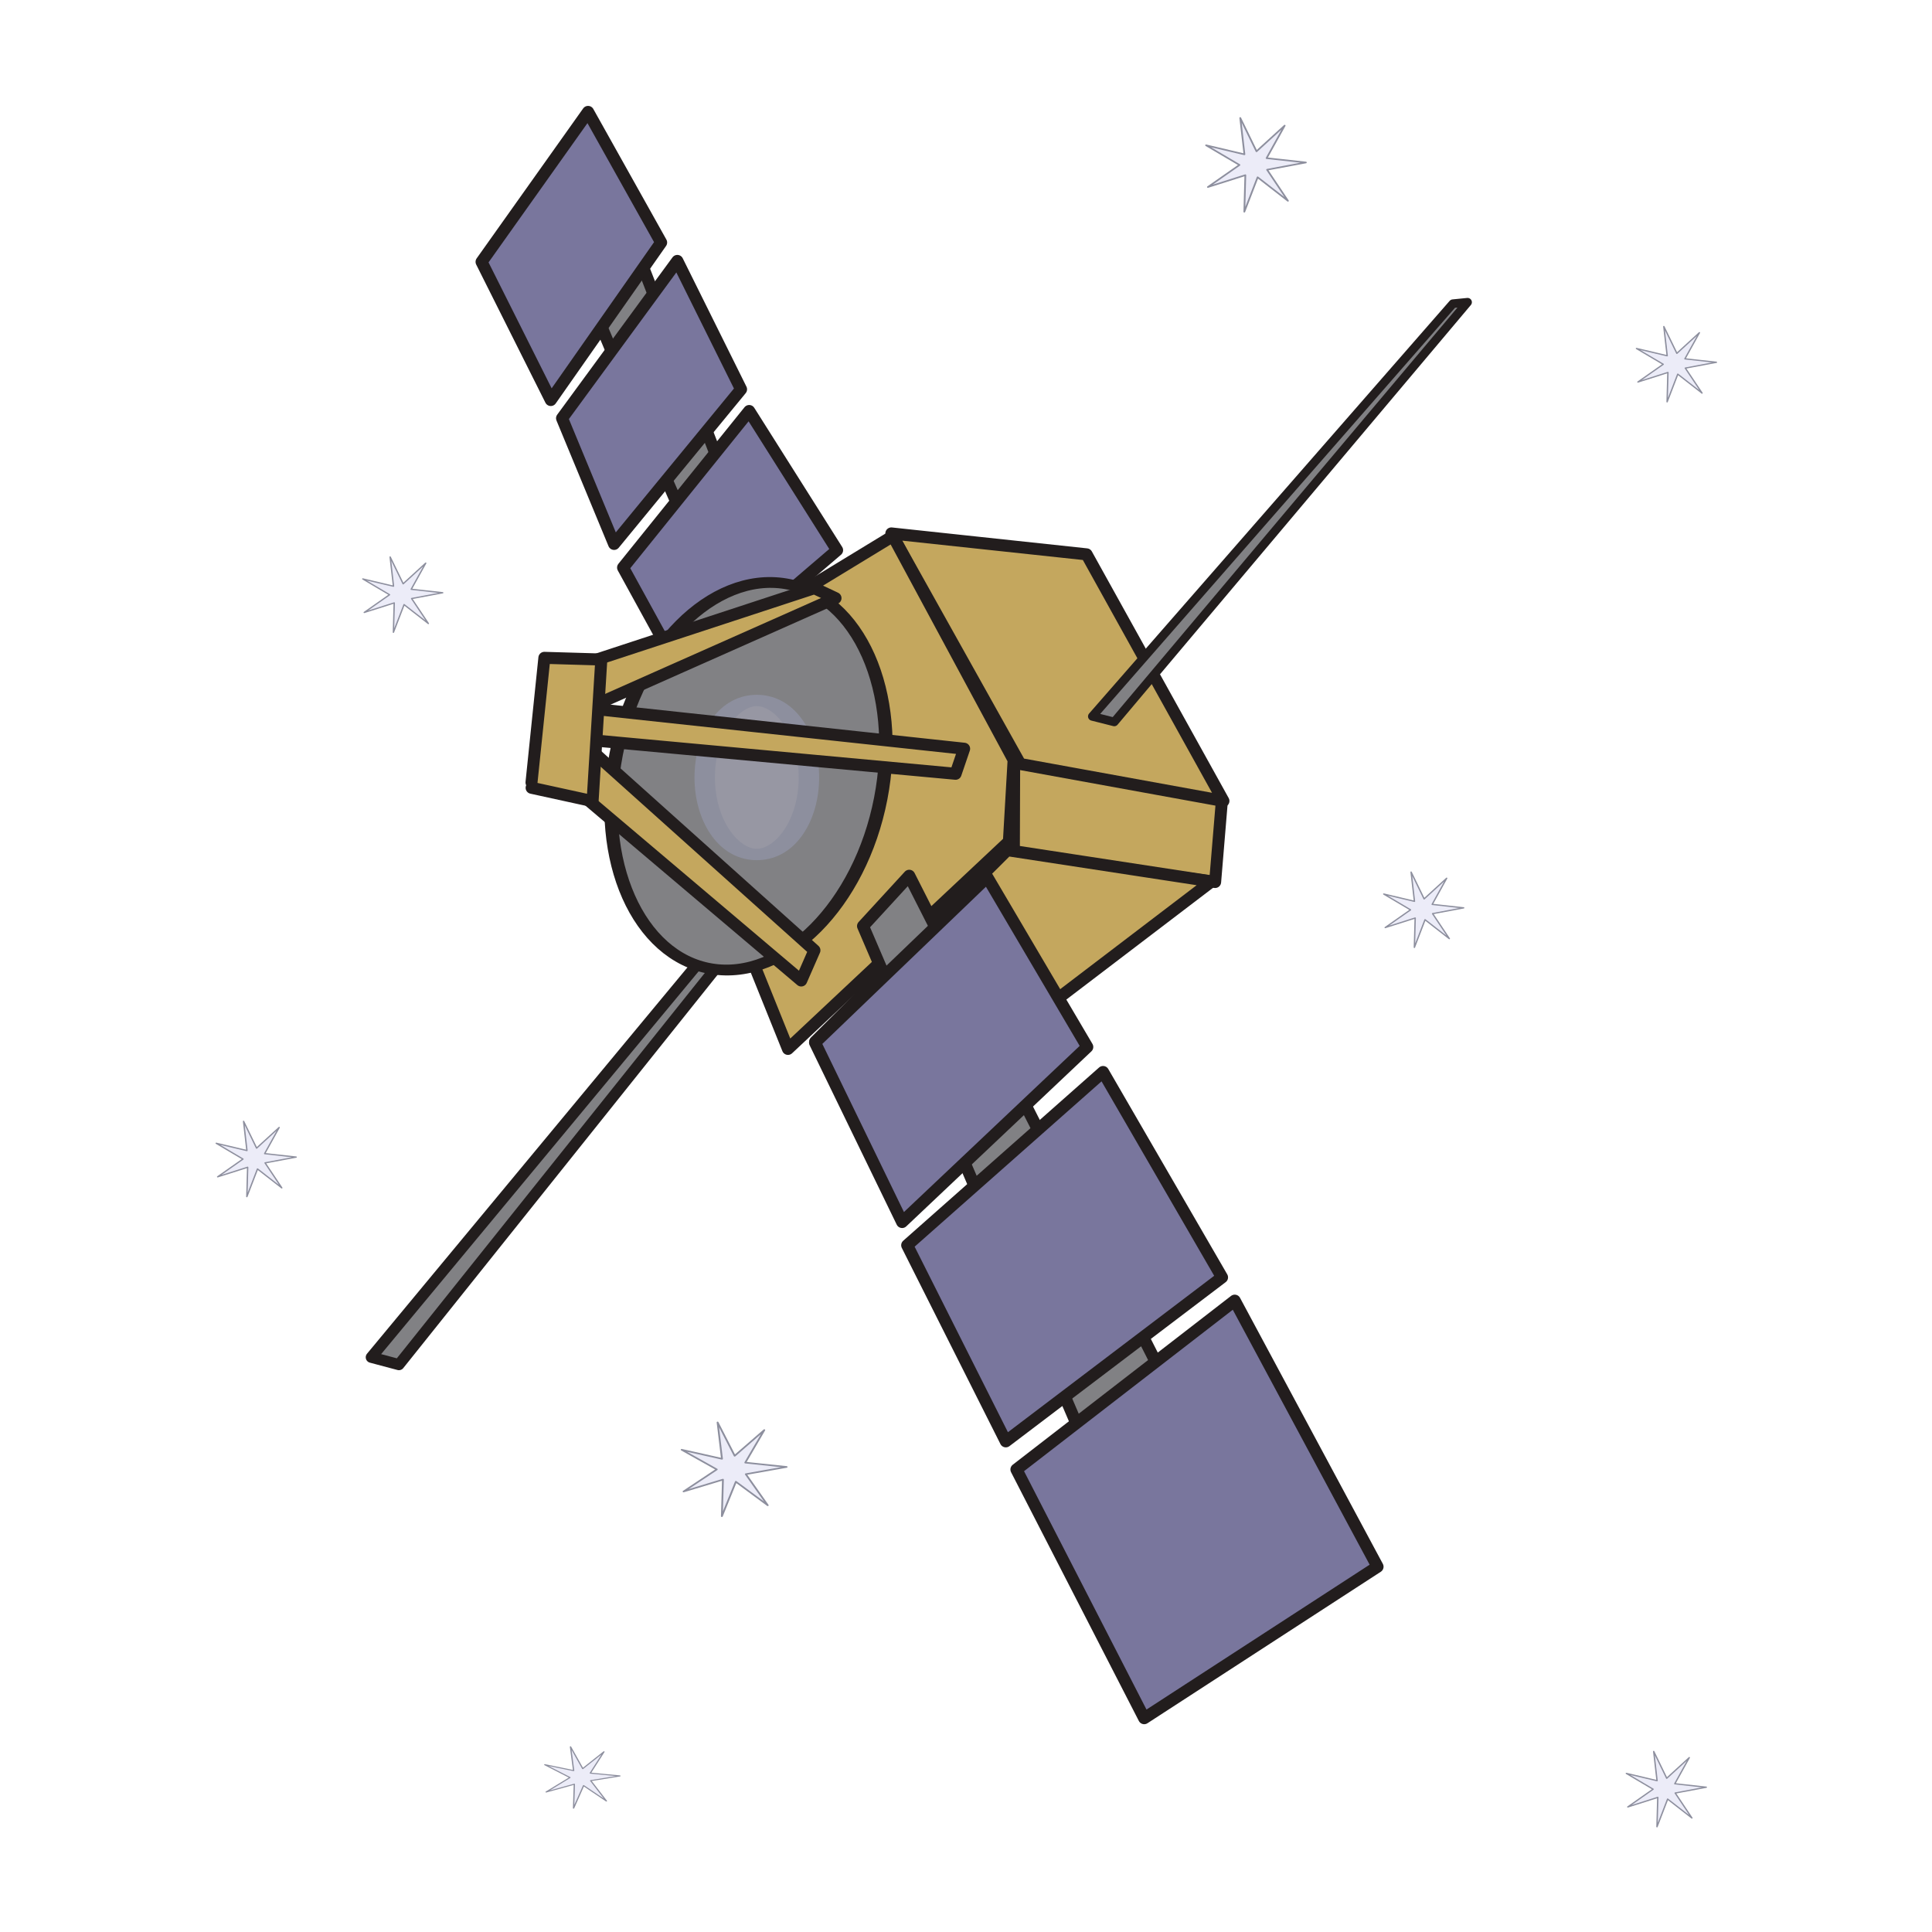 <?xml version="1.0" encoding="UTF-8" standalone="no"?>
<svg
   id="svg3430"
   width="800"
   height="800"
   viewBox="0 0 800 800.001"
   version="1.1"
   sodipodi:docname="multiflexi-probe.svg"
   inkscape:version="1.2.2 (b0a8486541, 2022-12-01)"
   xmlns:inkscape="http://www.inkscape.org/namespaces/inkscape"
   xmlns:sodipodi="http://sodipodi.sourceforge.net/DTD/sodipodi-0.dtd"
   xmlns="http://www.w3.org/2000/svg"
   xmlns:svg="http://www.w3.org/2000/svg"
   xmlns:rdf="http://www.w3.org/1999/02/22-rdf-syntax-ns#"
   xmlns:cc="http://creativecommons.org/ns#"
   xmlns:dc="http://purl.org/dc/elements/1.1/">
  <sodipodi:namedview
     pagecolor="#ffffff"
     bordercolor="#666666"
     borderopacity="1"
     objecttolerance="10"
     gridtolerance="10"
     guidetolerance="10"
     inkscape:pageopacity="0"
     inkscape:pageshadow="2"
     inkscape:window-width="1920"
     inkscape:window-height="1120"
     id="namedview39"
     showgrid="false"
     inkscape:zoom="0.6152282"
     inkscape:cx="1060.5821"
     inkscape:cy="591.65038"
     inkscape:window-x="0"
     inkscape:window-y="0"
     inkscape:window-maximized="1"
     inkscape:current-layer="svg3430"
     inkscape:showpageshadow="2"
     inkscape:pagecheckerboard="0"
     inkscape:deskcolor="#d1d1d1" />
  <defs
     id="defs3434">
    <clipPath
       id="clipPath3444">
      <path
         id="path3446"
         d="M 11.52,162 C 11.52,81.677 135.307,16.56 288,16.56 440.693,16.56 564.48,81.678 564.48,162 564.48,242.322 440.693,307.44 288,307.44 135.307,307.44 11.52,242.32 11.52,162"
         inkscape:connector-curvature="0" />
    </clipPath>
    <radialGradient
       id="radialGradient3452"
       cx="0"
       cy="0"
       r="1"
       fx="0"
       fy="0"
       gradientTransform="matrix(363.06,0,0,-363.06,177.52,256.31)"
       gradientUnits="userSpaceOnUse"
       spreadMethod="pad">
      <stop
         id="stop3454"
         offset="0"
         stop-color="#aeb2d5" />
      <stop
         id="stop3456"
         offset="0.3"
         stop-color="#aeb2d5" />
      <stop
         id="stop3458"
         offset="0.75"
         stop-color="#484c89" />
      <stop
         id="stop3460"
         offset="1"
         stop-color="#484c89" />
    </radialGradient>
    <clipPath
       id="clipPath3468">
      <path
         id="path3470"
         d="M 0,324 H 576 V 0 H 0 Z"
         inkscape:connector-curvature="0" />
    </clipPath>
    <clipPath
       id="clipPath3480">
      <path
         id="path3482"
         d="M 0,324 H 576 V 0 H 0 Z"
         inkscape:connector-curvature="0" />
    </clipPath>
    <filter
       style="color-interpolation-filters:sRGB"
       inkscape:label="Drop Shadow"
       id="filter4622"
       x="-0.122"
       y="-0.211"
       width="1.294"
       height="1.509">
      <feFlood
         flood-opacity="0.498"
         flood-color="rgb(0,0,0)"
         result="flood"
         id="feFlood4612" />
      <feComposite
         in="flood"
         in2="SourceGraphic"
         operator="in"
         result="composite1"
         id="feComposite4614" />
      <feGaussianBlur
         in="composite1"
         stdDeviation="6"
         result="blur"
         id="feGaussianBlur4616" />
      <feOffset
         dx="6"
         dy="6"
         result="offset"
         id="feOffset4618" />
      <feComposite
         in="SourceGraphic"
         in2="offset"
         operator="over"
         result="fbSourceGraphic"
         id="feComposite4620" />
      <feColorMatrix
         result="fbSourceGraphicAlpha"
         in="fbSourceGraphic"
         values="0 0 0 -1 0 0 0 0 -1 0 0 0 0 -1 0 0 0 0 1 0"
         id="feColorMatrix4624" />
      <feFlood
         id="feFlood4626"
         flood-opacity="0.498"
         flood-color="rgb(0,0,0)"
         result="flood"
         in="fbSourceGraphic" />
      <feComposite
         in2="fbSourceGraphic"
         id="feComposite4628"
         in="flood"
         operator="in"
         result="composite1" />
      <feGaussianBlur
         id="feGaussianBlur4630"
         in="composite1"
         stdDeviation="6"
         result="blur" />
      <feOffset
         id="feOffset4632"
         dx="6"
         dy="6"
         result="offset" />
      <feComposite
         in2="offset"
         id="feComposite4634"
         in="fbSourceGraphic"
         operator="over"
         result="fbSourceGraphic" />
      <feColorMatrix
         result="fbSourceGraphicAlpha"
         in="fbSourceGraphic"
         values="0 0 0 -1 0 0 0 0 -1 0 0 0 0 -1 0 0 0 0 1 0"
         id="feColorMatrix4636" />
      <feFlood
         id="feFlood4638"
         flood-opacity="0.498"
         flood-color="rgb(0,0,0)"
         result="flood"
         in="fbSourceGraphic" />
      <feComposite
         in2="fbSourceGraphic"
         id="feComposite4640"
         in="flood"
         operator="in"
         result="composite1" />
      <feGaussianBlur
         id="feGaussianBlur4642"
         in="composite1"
         stdDeviation="6"
         result="blur" />
      <feOffset
         id="feOffset4644"
         dx="6"
         dy="6"
         result="offset" />
      <feComposite
         in2="offset"
         id="feComposite4646"
         in="fbSourceGraphic"
         operator="over"
         result="composite2" />
    </filter>
    <filter
       style="color-interpolation-filters:sRGB"
       inkscape:label="Color Shift"
       id="filter3861">
      <feColorMatrix
         type="hueRotate"
         values="112"
         result="color1"
         id="feColorMatrix3857" />
      <feColorMatrix
         type="saturate"
         values="0.6"
         result="fbSourceGraphic"
         id="feColorMatrix3859" />
      <feColorMatrix
         result="fbSourceGraphicAlpha"
         in="fbSourceGraphic"
         values="0 0 0 -1 0 0 0 0 -1 0 0 0 0 -1 0 0 0 0 1 0"
         id="feColorMatrix3863" />
      <feColorMatrix
         id="feColorMatrix3865"
         type="hueRotate"
         values="112"
         result="color1"
         in="fbSourceGraphic" />
      <feColorMatrix
         id="feColorMatrix3867"
         type="saturate"
         values="0.6"
         result="color2" />
    </filter>
    <filter
       style="color-interpolation-filters:sRGB"
       inkscape:label="Color Shift"
       id="filter3873">
      <feColorMatrix
         type="hueRotate"
         values="112"
         result="color1"
         id="feColorMatrix3869" />
      <feColorMatrix
         type="saturate"
         values="0.6"
         result="fbSourceGraphic"
         id="feColorMatrix3871" />
      <feColorMatrix
         result="fbSourceGraphicAlpha"
         in="fbSourceGraphic"
         values="0 0 0 -1 0 0 0 0 -1 0 0 0 0 -1 0 0 0 0 1 0"
         id="feColorMatrix3911" />
      <feColorMatrix
         id="feColorMatrix3913"
         type="hueRotate"
         values="323"
         result="color1"
         in="fbSourceGraphic" />
      <feColorMatrix
         id="feColorMatrix3915"
         type="saturate"
         values="0.61"
         result="color2" />
    </filter>
    <filter
       style="color-interpolation-filters:sRGB"
       inkscape:label="Color Shift"
       id="filter4017"
       x="-0.122"
       y="-0.211"
       width="1.294"
       height="1.509">
      <feColorMatrix
         type="hueRotate"
         values="327"
         result="color1"
         id="feColorMatrix4013" />
      <feColorMatrix
         type="saturate"
         values="1"
         result="color2"
         id="feColorMatrix4015" />
    </filter>
    <filter
       style="color-interpolation-filters:sRGB"
       inkscape:label="Color Shift"
       id="filter4135"
       x="0"
       y="0"
       width="1"
       height="1">
      <feColorMatrix
         type="hueRotate"
         values="229"
         result="color1"
         id="feColorMatrix4131" />
      <feColorMatrix
         type="saturate"
         values="0.79"
         result="color2"
         id="feColorMatrix4133" />
    </filter>
    <linearGradient
       x1="0"
       y1="0"
       x2="1"
       y2="0"
       gradientUnits="userSpaceOnUse"
       gradientTransform="matrix(-4.02e-6,-91.891,-91.891,4.02e-6,85.881,161.434)"
       spreadMethod="pad"
       id="linearGradient3027">
      <stop
         style="stop-opacity:1;stop-color:#97d9f6"
         offset="0"
         id="stop3029" />
      <stop
         style="stop-opacity:1;stop-color:#0f80cc"
         offset="0.92"
         id="stop3031" />
      <stop
         style="stop-opacity:1;stop-color:#0f80cc"
         offset="1"
         id="stop3033" />
    </linearGradient>
    <filter
       style="color-interpolation-filters:sRGB;"
       inkscape:label="Drop Shadow"
       id="filter1553">
      <feFlood
         flood-opacity="0.498"
         flood-color="rgb(0,0,0)"
         result="flood"
         id="feFlood1543" />
      <feComposite
         in="flood"
         in2="SourceGraphic"
         operator="in"
         result="composite1"
         id="feComposite1545" />
      <feGaussianBlur
         in="composite1"
         stdDeviation="3"
         result="blur"
         id="feGaussianBlur1547" />
      <feOffset
         dx="6"
         dy="6"
         result="offset"
         id="feOffset1549" />
      <feComposite
         in="SourceGraphic"
         in2="offset"
         operator="over"
         result="composite2"
         id="feComposite1551" />
    </filter>
    <filter
       inkscape:label="Black Hole"
       inkscape:menu="Morphology"
       inkscape:menu-tooltip="Creates a black light inside and outside"
       height="1.044"
       width="1.059"
       y="-0.022"
       x="-0.03"
       style="color-interpolation-filters:sRGB"
       id="filter776">
      <feGaussianBlur
         stdDeviation="5"
         in="SourceAlpha"
         result="result1"
         id="feGaussianBlur764" />
      <feComposite
         operator="arithmetic"
         k2="3.2"
         k1="-1"
         k4="-2"
         result="result3"
         in2="result1"
         id="feComposite766"
         k3="0" />
      <feColorMatrix
         values="1 0 0 0 0 0 1 0 0 0 0 0 1 0 0 0 0 0 10 0 "
         result="result2"
         id="feColorMatrix768" />
      <feComposite
         result="fbSourceGraphic"
         in="SourceGraphic"
         operator="out"
         in2="result2"
         id="feComposite770" />
      <feBlend
         mode="multiply"
         in="result1"
         in2="fbSourceGraphic"
         result="result91"
         id="feBlend772" />
      <feBlend
         mode="screen"
         in="fbSourceGraphic"
         in2="result91"
         id="feBlend774" />
    </filter>
  </defs>
  <g
     id="g249"
     transform="matrix(1.325,0,0,1.325,-598.582,-231.731)"
     style="fill:#ffd42a;fill-opacity:1;filter:url(#filter776)">
    <path
       id="path5740"
       style="color:#000000;text-indent:0;text-transform:none;fill:#ffd42a;fill-opacity:1;fill-rule:evenodd"
       inkscape:connector-curvature="0"
       d="m 713.47,204.89 v 74.226 c -91.83,18.86 -161.52,100.63 -161.52,197.79 0,96.668 69.012,178.12 160.15,197.51 L 645.092,607.408 686.15,566.35 c -26.951,-20.333 -44.214,-52.667 -44.214,-89.444 0,-48.051 29.471,-88.501 71.524,-104.52 v 115.53 L 854.98,346.396 713.47,204.886 Z" />
    <path
       id="path2985"
       style="color:#000000;text-indent:0;text-transform:none;fill:#ffd42a;fill-opacity:1;fill-rule:evenodd"
       inkscape:connector-curvature="0"
       d="m 795.61,279.41 67.008,66.993 -41.074,41.074 c 26.961,20.328 44.23,52.647 44.23,89.428 0,48.051 -29.47,88.512 -71.524,104.54 v -115.55 l -141.52,141.52 141.52,141.52 v -74.226 c 91.812,-18.87 161.51,-100.65 161.51,-197.79 0,-96.667 -69.01,-178.1 -160.15,-197.49 z" />
  </g>
  <g
     id="g2026"
     transform="matrix(0.82,0,0,0.82,-90.252,-236.038)">
    <path
       id="path4456"
       sodipodi:nodetypes="ccccc"
       style="fill:#c4a75e;fill-rule:evenodd;stroke:#221d1d;stroke-width:6.067;stroke-linecap:round;stroke-linejoin:round"
       d="m 622.19,670.17 104.92,21.62 -3.44,41.45 -101.64,-14.05 z" />
    <path
       id="path4458"
       style="fill:#c4a75e;fill-rule:evenodd;stroke:#221d1d;stroke-width:6.067;stroke-linecap:round;stroke-linejoin:round"
       d="M 721.86,732.94 566.7,851.14 521.72,813.88 618.7,717.15 Z" />
    <path
       id="path4460"
       style="fill:#c4a75e;fill-rule:evenodd;stroke:#221d1d;stroke-width:6.067;stroke-linecap:round;stroke-linejoin:round"
       d="m 625.24,673.65 -65.07,-116.43 98.59,10.56 69.1,124.54 z" />
    <path
       id="path4462"
       sodipodi:nodetypes="cccccc"
       style="fill:#c4a75e;fill-rule:evenodd;stroke:#221d1d;stroke-width:6.067;stroke-linecap:round;stroke-linejoin:round"
       d="m 560.97,558.54 -126.33,76.91 73.33,182.07 111.56,-104.69 2.38,-41.22 z" />
    <path
       id="path4470"
       style="fill:#818184;fill-rule:evenodd;stroke:#221d1d;stroke-width:5.625;stroke-linecap:round;stroke-linejoin:round"
       d="m 526.86,696.79 -229.3,276.45 13.95,3.71 224.68,-281.14 z" />
    <path
       id="path5242"
       sodipodi:nodetypes="ccccc"
       style="fill:#818184;fill-rule:evenodd;stroke:#221d1d;stroke-width:6.067;stroke-linecap:round;stroke-linejoin:round"
       d="M 545.87,755.49 686.01,1082.2 724.64,1036.6 569.2,730.08 Z" />
    <path
       id="path4454"
       style="fill:#79769d;fill-rule:evenodd;stroke:#221d1d;stroke-width:6.067;stroke-linecap:round;stroke-linejoin:round"
       d="m 733.57,944.65 -110.24,85.25 64.52,125.6 117.84,-76.5 z" />
    <path
       id="path4452"
       style="fill:#79769d;fill-rule:evenodd;stroke:#221d1d;stroke-width:6.067;stroke-linecap:round;stroke-linejoin:round"
       d="m 667.08,829.18 -98.91,87.49 49.8,99.03 109.19,-82.81 z" />
    <path
       id="path4450"
       style="fill:#79769d;fill-rule:evenodd;stroke:#221d1d;stroke-width:6.067;stroke-linecap:round;stroke-linejoin:round"
       d="m 608.6,730.79 -86.97,83.55 43.98,90.6 93.5,-88.4 z" />
    <path
       id="path5244"
       style="fill:#818184;fill-rule:evenodd;stroke:#221d1d;stroke-width:6.067"
       d="m 487.52,614.92 c -12.49,-12.49 -88.5,-197.64 -88.5,-197.64 l 26.11,-19.41 80.86,208.25 z" />
    <path
       id="path4464"
       sodipodi:nodetypes="ccccc"
       style="fill:#79769d;fill-rule:evenodd;stroke:#221d1d;stroke-width:6.067;stroke-linecap:round;stroke-linejoin:round"
       d="m 455.95,631.41 -31.25,-56.94 63.68,-79.07 44.4,70.28 z" />
    <path
       id="path4466"
       sodipodi:nodetypes="ccccc"
       style="fill:#79769d;fill-rule:evenodd;stroke:#221d1d;stroke-width:6.067;stroke-linecap:round;stroke-linejoin:round"
       d="m 484.28,484.45 -64.12,78.07 -26.28,-63.47 58.22,-79.44 z" />
    <path
       id="path4468"
       sodipodi:nodetypes="ccccc"
       style="fill:#79769d;fill-rule:evenodd;stroke:#221d1d;stroke-width:6.067;stroke-linecap:round;stroke-linejoin:round"
       d="m 443.92,410.31 -55.72,79.54 -34.96,-69.77 53.78,-75.72 z" />
    <ellipse
       id="path5246"
       style="fill:#818184;fill-rule:evenodd;stroke:#221d1d;stroke-width:3;stroke-linecap:round;stroke-linejoin:round"
       transform="matrix(2.229,0.373,-0.344,1.778,11.605,-345.11)"
       cx="293.207"
       cy="514.951"
       rx="29.969"
       ry="54.673" />
    <ellipse
       id="path11484"
       style="fill:#9797a3;fill-rule:evenodd;stroke:#8d8f9e;stroke-width:3.238;stroke-linecap:round;stroke-linejoin:round"
       transform="matrix(3.188,0,0,1.771,-101.48,302.5)"
       cx="186.235"
       cy="213.417"
       rx="8.253"
       ry="21.961" />
    <path
       id="path5248"
       style="fill:#c4a75e;fill-rule:evenodd;stroke:#221d1d;stroke-width:6.067;stroke-linecap:round;stroke-linejoin:round"
       d="m 596.92,665.94 -198.98,-21.42 -3.07,15.83 197.74,18.24 z" />
    <path
       id="path5252"
       style="fill:#c4a75e;fill-rule:evenodd;stroke:#221d1d;stroke-width:6.067;stroke-linecap:round;stroke-linejoin:round"
       d="M 521.33,767.74 399.04,658.08 383.34,671.8 514.66,782.97 Z" />
    <path
       id="path5254"
       sodipodi:nodetypes="ccccc"
       style="fill:#c4a75e;fill-rule:evenodd;stroke:#221d1d;stroke-width:6.066;stroke-linecap:round;stroke-linejoin:round"
       d="m 521.28,584.87 10.69,5.03 -136.15,60.47 3.24,-25.41 z" />
    <path
       id="path5256"
       sodipodi:nodetypes="ccccc"
       style="fill:#c4a75e;fill-rule:evenodd;stroke:#221d1d;stroke-width:6.067;stroke-linecap:round;stroke-linejoin:round"
       d="m 378.52,685.67 30.79,6.73 4.4,-71.52 -28.75,-0.84 -6.5,62.94" />
    <path
       id="path5280"
       style="fill:#ececf8;fill-rule:evenodd;stroke:#8d8f9e;stroke-width:3;stroke-linecap:round;stroke-linejoin:round"
       sodipodi:type="star"
       sodipodi:sides="7"
       sodipodi:r1="90.369797"
       sodipodi:r2="25.007812"
       sodipodi:arg1="0.85743823"
       sodipodi:arg2="1.3062372"
       transform="matrix(0.291,0,0,0.269,638.07,345.68)"
       inkscape:randomized="0"
       sodipodi:cy="93.67498"
       sodipodi:cx="361.38602"
       inkscape:rounded="0"
       inkscape:flatsided="false"
       d="m 420.522,162.01 -52.597,-44.197 -23.095,64.703 1.761,-68.678 -64.986,22.285 54.793,-41.443 -57.941,-36.913 66.564,16.999 -7.266,-68.316 28.212,62.641 48.881,-48.275 -31.385,61.113 68.219,8.118 -67.348,13.565 z" />
    <path
       id="path5290"
       style="fill:#ececf8;fill-rule:evenodd;stroke:#8d8f9e;stroke-width:3;stroke-linecap:round;stroke-linejoin:round"
       sodipodi:type="star"
       sodipodi:sides="7"
       sodipodi:r1="90.369797"
       sodipodi:r2="25.007812"
       sodipodi:arg1="0.85743823"
       sodipodi:arg2="1.3062372"
       transform="matrix(0.233,0,0,0.216,743.94,726.84)"
       inkscape:randomized="0"
       sodipodi:cy="93.67498"
       sodipodi:cx="361.38602"
       inkscape:rounded="0"
       inkscape:flatsided="false"
       d="m 420.522,162.01 -52.597,-44.197 -23.095,64.703 1.761,-68.678 -64.986,22.285 54.793,-41.443 -57.941,-36.913 66.564,16.999 -7.266,-68.316 28.212,62.641 48.881,-48.275 -31.385,61.113 68.219,8.118 -67.348,13.565 z" />
    <path
       id="path5292"
       style="fill:#ececf8;fill-rule:evenodd;stroke:#8d8f9e;stroke-width:3;stroke-linecap:round;stroke-linejoin:round"
       sodipodi:type="star"
       sodipodi:sides="7"
       sodipodi:r1="90.369797"
       sodipodi:r2="25.007812"
       sodipodi:arg1="0.85743823"
       sodipodi:arg2="1.3062372"
       transform="matrix(0.233,0,0,0.216,871.56,451.35)"
       inkscape:randomized="0"
       sodipodi:cy="93.67498"
       sodipodi:cx="361.38602"
       inkscape:rounded="0"
       inkscape:flatsided="false"
       d="m 420.522,162.01 -52.597,-44.197 -23.095,64.703 1.761,-68.678 -64.986,22.285 54.793,-41.443 -57.941,-36.913 66.564,16.999 -7.266,-68.316 28.212,62.641 48.881,-48.275 -31.385,61.113 68.219,8.118 -67.348,13.565 z" />
    <path
       id="path5294"
       style="fill:#ececf8;fill-rule:evenodd;stroke:#8d8f9e;stroke-width:3;stroke-linecap:round;stroke-linejoin:round"
       sodipodi:type="star"
       sodipodi:sides="7"
       sodipodi:r1="90.369797"
       sodipodi:r2="25.007812"
       sodipodi:arg1="0.85743823"
       sodipodi:arg2="1.3062372"
       transform="matrix(0.306,0,0,0.269,369.07,1004.4)"
       inkscape:randomized="0"
       sodipodi:cy="93.67498"
       sodipodi:cx="361.38602"
       inkscape:rounded="0"
       inkscape:flatsided="false"
       d="m 420.522,162.01 -52.597,-44.197 -23.095,64.703 1.761,-68.678 -64.986,22.285 54.793,-41.443 -57.941,-36.913 66.564,16.999 -7.266,-68.316 28.212,62.641 48.881,-48.275 -31.385,61.113 68.219,8.118 -67.348,13.565 z" />
    <path
       id="path5296"
       style="fill:#ececf8;fill-rule:evenodd;stroke:#8d8f9e;stroke-width:3;stroke-linecap:round;stroke-linejoin:round"
       sodipodi:type="star"
       sodipodi:sides="7"
       sodipodi:r1="90.369797"
       sodipodi:r2="25.007812"
       sodipodi:arg1="0.85743823"
       sodipodi:arg2="1.3062372"
       transform="matrix(0.233,0,0,0.216,154.37,852.7)"
       inkscape:randomized="0"
       sodipodi:cy="93.67498"
       sodipodi:cx="361.38602"
       inkscape:rounded="0"
       inkscape:flatsided="false"
       d="m 420.522,162.01 -52.597,-44.197 -23.095,64.703 1.761,-68.678 -64.986,22.285 54.793,-41.443 -57.941,-36.913 66.564,16.999 -7.266,-68.316 28.212,62.641 48.881,-48.275 -31.385,61.113 68.219,8.118 -67.348,13.565 z" />
    <path
       id="path5298"
       style="fill:#ececf8;fill-rule:evenodd;stroke:#8d8f9e;stroke-width:3;stroke-linecap:round;stroke-linejoin:round"
       sodipodi:type="star"
       sodipodi:sides="7"
       sodipodi:r1="90.369797"
       sodipodi:r2="25.007812"
       sodipodi:arg1="0.85743823"
       sodipodi:arg2="1.3062372"
       transform="matrix(0.233,0,0,0.216,228.38,567.72)"
       inkscape:randomized="0"
       sodipodi:cy="93.67498"
       sodipodi:cx="361.38602"
       inkscape:rounded="0"
       inkscape:flatsided="false"
       d="m 420.522,162.01 -52.597,-44.197 -23.095,64.703 1.761,-68.678 -64.986,22.285 54.793,-41.443 -57.941,-36.913 66.564,16.999 -7.266,-68.316 28.212,62.641 48.881,-48.275 -31.385,61.113 68.219,8.118 -67.348,13.565 z" />
    <path
       id="path5300"
       style="fill:#ececf8;fill-rule:evenodd;stroke:#8d8f9e;stroke-width:3;stroke-linecap:round;stroke-linejoin:round"
       sodipodi:type="star"
       sodipodi:sides="7"
       sodipodi:r1="90.369797"
       sodipodi:r2="25.007812"
       sodipodi:arg1="0.85743823"
       sodipodi:arg2="1.3062372"
       transform="matrix(0.219,0,0,0.176,324.18,1168.8)"
       inkscape:randomized="0"
       sodipodi:cy="93.67498"
       sodipodi:cx="361.38602"
       inkscape:rounded="0"
       inkscape:flatsided="false"
       d="m 420.522,162.01 -52.597,-44.197 -23.095,64.703 1.761,-68.678 -64.986,22.285 54.793,-41.443 -57.941,-36.913 66.564,16.999 -7.266,-68.316 28.212,62.641 48.881,-48.275 -31.385,61.113 68.219,8.118 -67.348,13.565 z" />
    <path
       id="path5302"
       style="fill:#ececf8;fill-rule:evenodd;stroke:#8d8f9e;stroke-width:3;stroke-linecap:round;stroke-linejoin:round"
       sodipodi:type="star"
       sodipodi:sides="7"
       sodipodi:r1="90.369797"
       sodipodi:r2="25.007812"
       sodipodi:arg1="0.85743823"
       sodipodi:arg2="1.3062372"
       transform="matrix(0.233,0,0,0.216,866.45,1170.9)"
       inkscape:randomized="0"
       sodipodi:cy="93.67498"
       sodipodi:cx="361.38602"
       inkscape:rounded="0"
       inkscape:flatsided="false"
       d="m 420.522,162.01 -52.597,-44.197 -23.095,64.703 1.761,-68.678 -64.986,22.285 54.793,-41.443 -57.941,-36.913 66.564,16.999 -7.266,-68.316 28.212,62.641 48.881,-48.275 -31.385,61.113 68.219,8.118 -67.348,13.565 z" />
    <path
       id="path5324"
       style="fill:#818184;fill-rule:evenodd;stroke:#221d1d;stroke-width:4.352;stroke-linecap:round;stroke-linejoin:round"
       d="m 843.74,441.21 -182.08,208.4 11.08,2.8 178.41,-211.94 z" />
  </g>
</svg>
